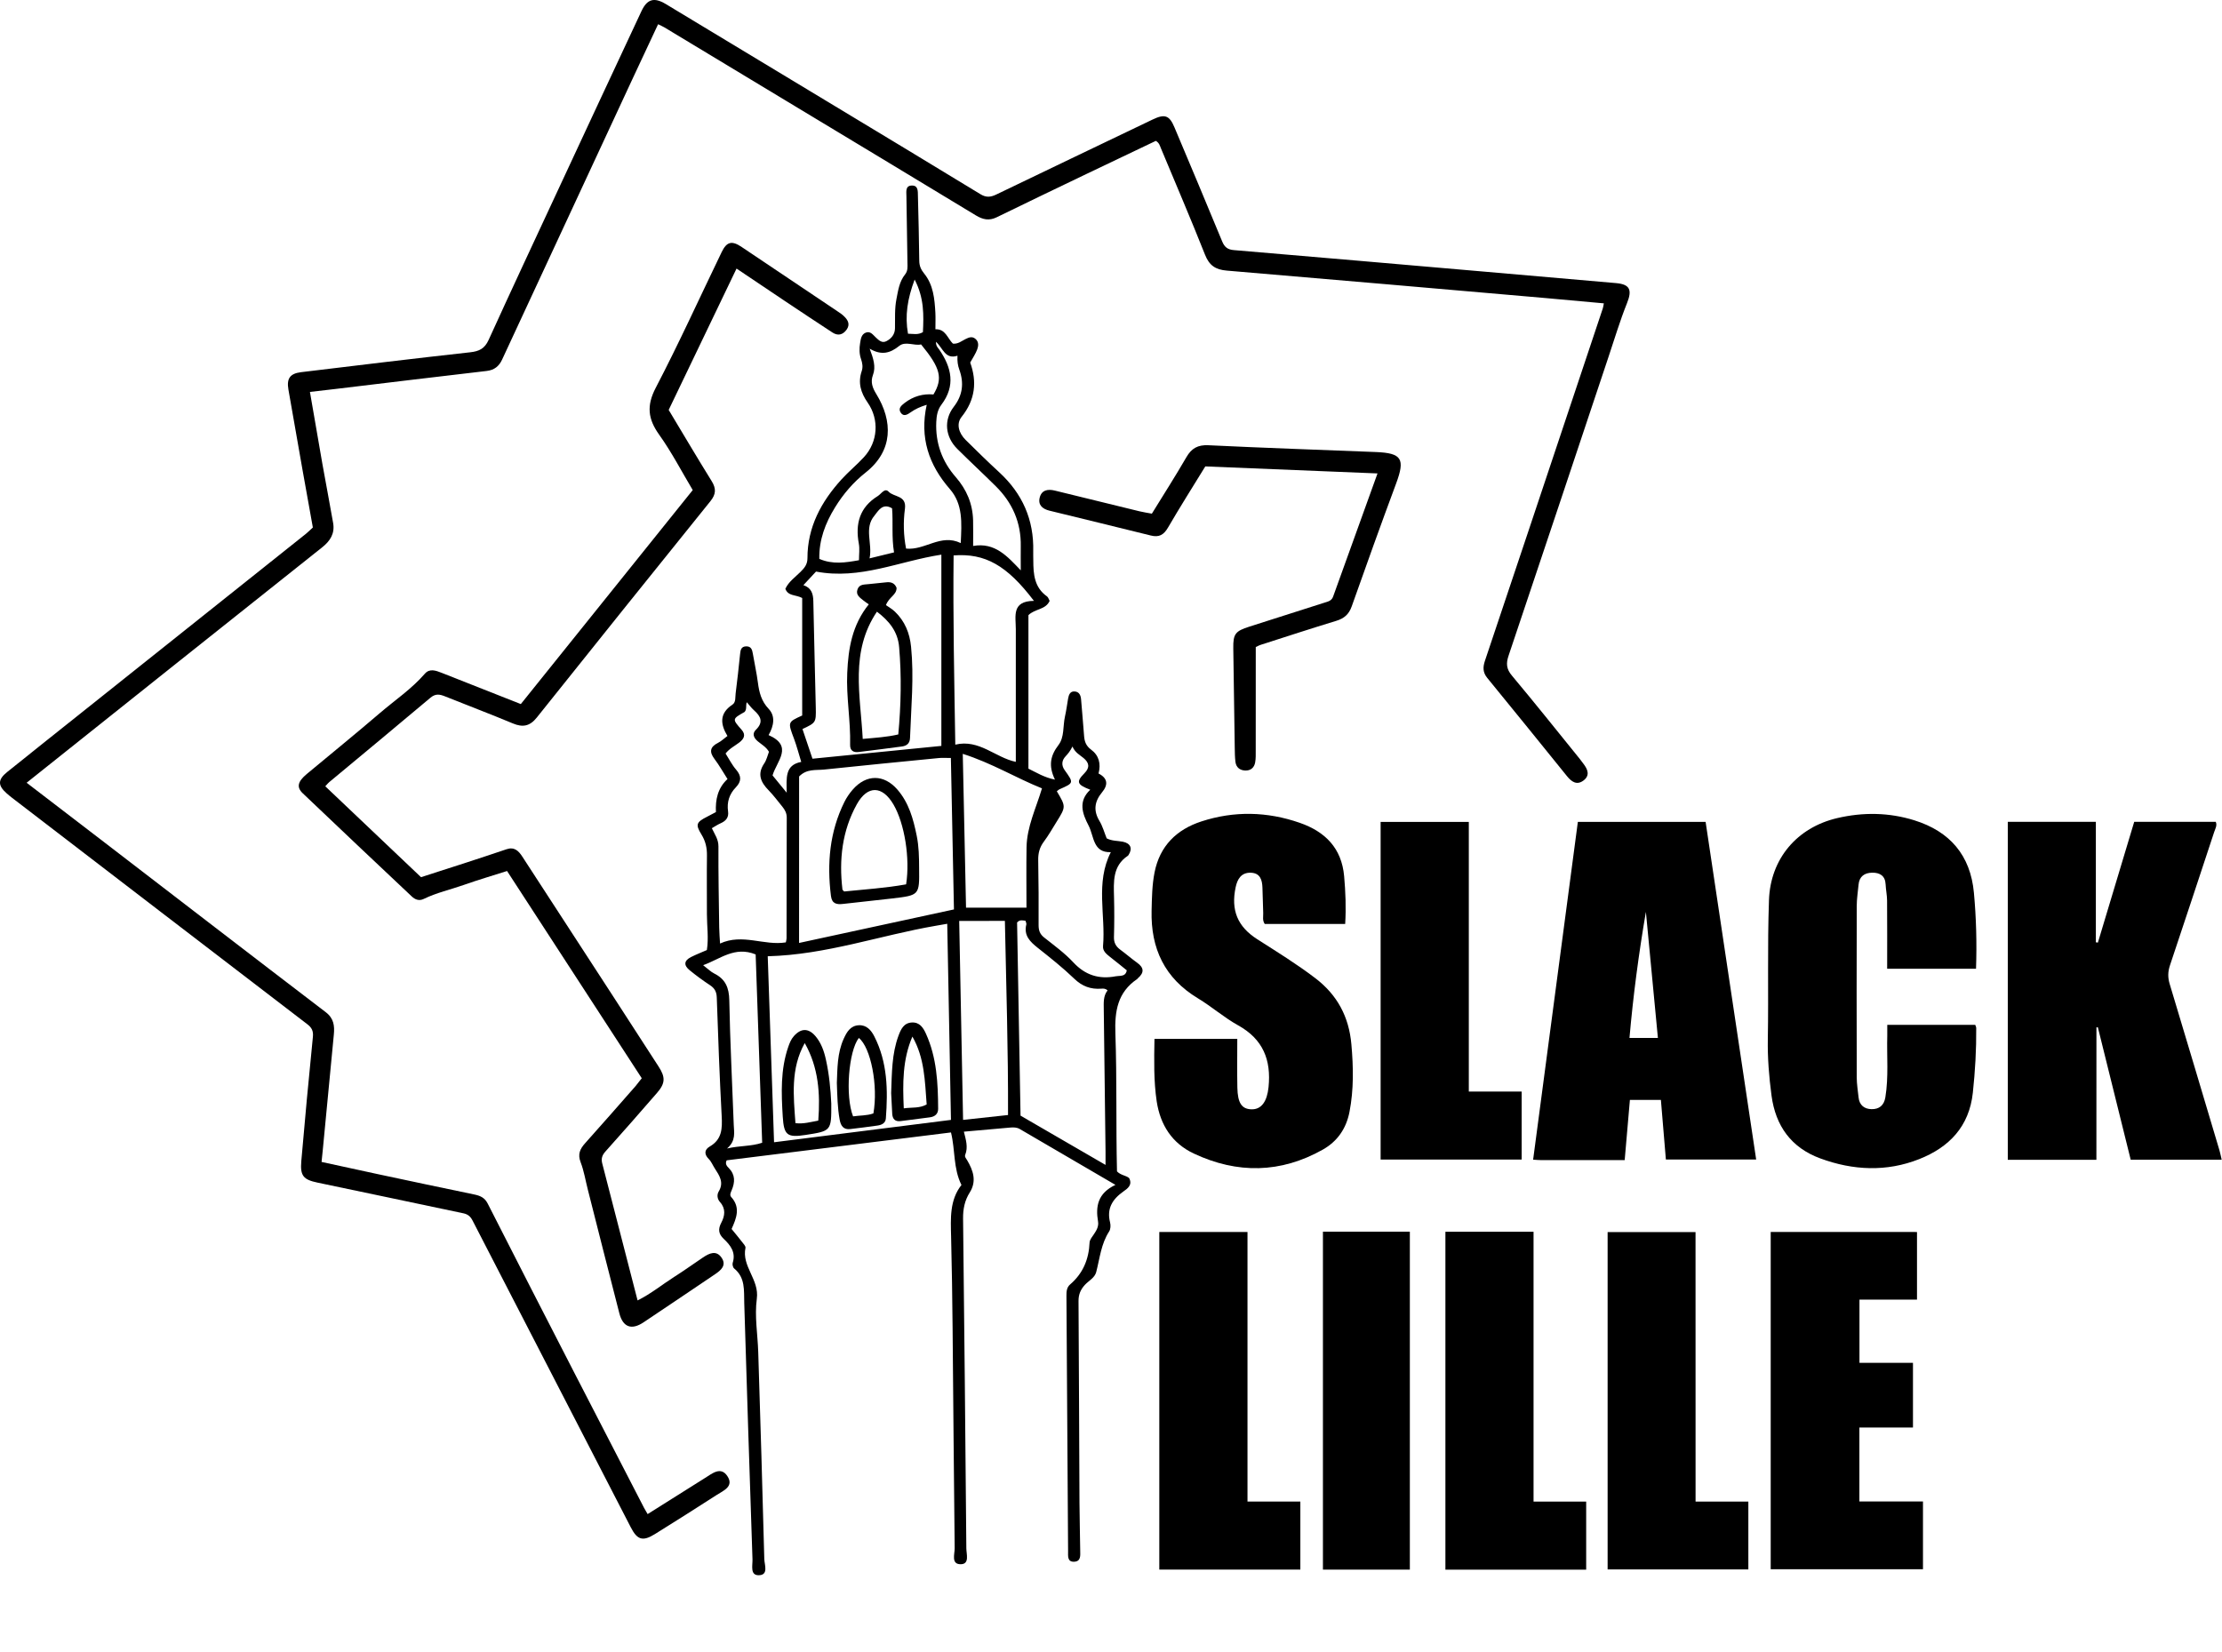 <?xml version="1.0" encoding="UTF-8" standalone="no"?><!DOCTYPE svg PUBLIC "-//W3C//DTD SVG 1.1//EN" "http://www.w3.org/Graphics/SVG/1.1/DTD/svg11.dtd"><svg width="100%" height="100%" viewBox="0 0 4434 3297" version="1.1" xmlns="http://www.w3.org/2000/svg" xmlns:xlink="http://www.w3.org/1999/xlink" xml:space="preserve" xmlns:serif="http://www.serif.com/" style="fill-rule:evenodd;clip-rule:evenodd;stroke-linejoin:round;stroke-miterlimit:2;"><g><path d="M2225.83,2364.79c-67.279,-39.265 -129.047,-75.162 -190.585,-111.289c-6.353,-3.751 -12.935,-3.598 -19.594,-3.062c-30.234,2.526 -60.391,5.358 -92.231,8.19c4.056,16.226 8.725,30.999 2.678,46.154c-1.607,4.056 1.684,7.194 3.827,10.792c12.094,20.589 19.518,41.714 5.129,64.523c-10.027,15.844 -13.471,33.142 -13.242,51.971c2.526,219.365 4.669,438.729 6.506,658.17c0.077,11.481 6.736,31.152 -10.639,31.688c-20.36,0.536 -12.476,-20.207 -12.629,-31.994c-1.761,-146.498 -2.679,-292.996 -4.133,-439.494c-0.613,-60.697 -1.455,-121.47 -2.985,-182.166c-0.919,-36.663 -3.062,-73.173 20.665,-103.253c-16.609,-33.372 -12.169,-69.269 -20.895,-104.86c-151.397,18.829 -299.732,37.275 -447.608,55.644c-3.827,7.272 0.919,12.094 3.98,15.155c13.471,13.701 12.783,28.473 5.97,44.623c-1.76,4.21 -4.515,9.491 -0.918,13.472c19.135,20.895 10.333,42.479 0.765,63.758c7.425,9.184 14.39,17.374 20.896,25.87c2.832,3.674 7.501,8.496 6.812,11.864c-7.807,37.046 27.861,63.222 22.656,101.416c-4.746,34.902 1.76,71.259 2.832,107.003c4.286,137.62 8.572,275.163 12.093,412.782c0.306,11.405 9.185,32.224 -11.634,32.147c-17.068,-0.153 -11.557,-19.824 -11.94,-31.611c-5.741,-170.608 -11.328,-341.217 -16.456,-511.902c-0.766,-24.952 2.449,-50.21 -20.054,-68.656c-2.526,-2.067 -3.98,-8.037 -2.985,-11.252c6.659,-20.895 -4.363,-35.132 -17.91,-47.914c-10.563,-9.95 -11.558,-19.594 -4.822,-32.3c7.271,-13.701 9.184,-28.09 -2.679,-41.255c-5.511,-6.123 -6.353,-14.543 -2.526,-20.972c11.022,-18.14 1.378,-31.841 -7.807,-46.078c-4.057,-6.199 -6.812,-13.547 -11.941,-18.675c-9.72,-9.721 -8.725,-18.829 1.914,-25.029c24.569,-14.237 25.105,-35.897 23.804,-60.697c-4.21,-78.836 -7.118,-157.749 -9.797,-236.586c-0.383,-11.481 -4.133,-18.522 -13.548,-24.722c-14.083,-9.262 -27.707,-19.288 -40.719,-29.927c-12.17,-9.951 -11.022,-19.135 2.832,-26.177c10.18,-5.128 20.895,-9.262 31.687,-14.007c3.751,-24.034 0.077,-47.532 0.077,-71.029c0.077,-39.189 -0.459,-78.301 0.077,-117.49c0.229,-15.384 -2.832,-28.932 -11.022,-42.174c-12.247,-19.9 -10.257,-24.492 11.404,-35.438c5.435,-2.755 10.716,-5.664 17.528,-9.261c-1.225,-24.416 3.368,-47.761 23.115,-65.901c-9.185,-14.313 -16.762,-27.861 -26.024,-40.107c-10.715,-14.237 -8.955,-24.034 7.119,-32.147c6.506,-3.292 11.94,-8.649 18.752,-13.701c-14.313,-23.651 -16.303,-45.159 9.95,-62.533c7.272,-4.823 5.358,-14.849 6.43,-22.58c3.367,-26.1 6.199,-52.277 8.878,-78.454c0.842,-7.96 1.99,-15.078 12.094,-15.308c9.797,-0.229 12.017,6.43 13.318,14.466c3.214,19.289 7.577,38.424 10.103,57.788c2.526,19.595 6.812,36.969 21.431,52.43c13.778,14.543 10.563,33.678 -0.076,52.431c50.134,22.196 16.379,51.588 7.883,80.443c7.731,9.491 15.921,19.518 28.244,34.52c-0.306,-29.391 -3.98,-55.186 29.009,-61.462c-5.129,-16.686 -8.956,-31.611 -14.313,-46.001c-12.63,-33.524 -12.936,-33.371 16.226,-46.613l0,-234.519c-12.782,-6.889 -27.937,-3.291 -33.601,-18.293c6.429,-14.084 19.365,-23.039 30.157,-33.754c7.654,-7.578 13.93,-14.696 13.93,-27.325c-0.076,-62.151 27.555,-112.974 68.198,-157.597c14.006,-15.384 30.31,-28.703 44.469,-44.087c28.014,-30.387 31.152,-75.086 7.348,-109.147c-13.7,-19.594 -19.594,-39.571 -11.71,-62.763c2.679,-7.96 1.377,-15.997 -1.378,-23.88c-3.674,-10.486 -3.597,-21.355 -1.837,-31.994c1.301,-7.884 2.296,-16.915 10.792,-20.589c9.491,-4.057 14.619,3.903 20.436,9.338c5.971,5.587 12.323,12.093 21.202,7.5c9.95,-5.128 16.915,-13.547 17.145,-25.487c0.383,-19.518 -0.918,-39.113 2.909,-58.554c3.367,-17.221 5.74,-34.902 17.221,-49.139c5.741,-7.194 4.899,-15.155 4.746,-23.115c-0.689,-44.546 -1.531,-89.093 -2.067,-133.639c-0.076,-8.42 -2.296,-20.054 10.18,-20.666c13.854,-0.689 12.476,11.711 12.782,20.742c1.148,43.169 2.143,86.414 2.679,129.583c0.153,9.95 3.215,17.298 9.721,25.258c18.369,22.58 20.895,50.517 22.426,78.301c0.536,10.103 0.077,20.207 0.077,32.989c20.13,-0.919 24.033,17.987 34.902,28.626c10.18,1.072 17.145,-5.128 24.799,-8.879c7.042,-3.52 13.548,-6.429 20.436,-0.382c6.736,5.893 5.741,14.007 3.292,20.742c-3.215,8.726 -8.65,16.533 -14.007,26.33c13.777,38.117 10.256,74.168 -17.222,108.458c-11.175,13.93 -5.358,32.606 7.96,45.771c22.044,21.814 44.164,43.551 66.973,64.523c46.46,42.633 69.652,94.987 68.044,158.132c-0.153,6.047 0.153,12.17 0.153,18.217c0.077,27.325 2.067,53.731 27.325,71.565c2.45,1.684 3.368,5.588 5.282,8.955c-8.114,18.064 -29.315,15.462 -42.327,28.473l-0,306.391c16.226,7.807 31.152,17.451 52.966,21.891c-13.548,-27.861 -9.032,-48.221 7.041,-69.116c11.941,-15.614 8.65,-37.658 12.859,-56.64c2.679,-11.864 4.21,-23.88 6.277,-35.897c1.377,-7.731 4.056,-15.308 13.624,-14.313c8.725,0.918 11.634,7.73 12.323,15.997c1.837,24.186 4.286,48.373 5.97,72.636c0.765,11.328 4.056,20.13 13.93,27.402c15.614,11.481 20.054,28.014 14.926,47.684c18.446,9.415 19.517,22.503 7.041,37.505c-14.849,17.911 -17.91,36.127 -5.281,57.099c6.506,10.792 9.874,23.498 14.466,34.826c10.716,5.511 21.814,4.669 32.3,6.736c15.538,3.138 19.747,13.471 11.328,26.483c-0.383,0.535 -0.765,1.148 -1.378,1.53c-30.692,20.513 -28.32,51.818 -27.554,82.97c0.689,26.33 0.612,52.66 -0.153,78.99c-0.383,11.481 3.827,19.058 12.705,25.564c11.405,8.343 22.044,17.757 33.525,25.947c14.083,10.027 14.237,20.054 1.454,30.999c-0.535,0.459 -0.765,1.148 -1.301,1.531c-39.112,26.483 -45.159,63.835 -43.551,108.687c3.214,91.619 0.995,183.544 3.214,275.239c7.731,8.037 17.987,7.884 24.264,13.395c7.271,14.083 -3.674,21.201 -11.711,26.865c-21.814,15.538 -33.372,34.061 -26.33,61.768c1.378,5.511 1.072,13.242 -1.837,17.758c-16.15,24.875 -18.752,53.654 -25.87,81.209c-2.986,11.481 -14.849,17.145 -22.503,25.411c-8.802,9.568 -12.859,19.288 -12.783,32.453c0.919,134.329 1.225,268.733 1.914,403.062c0.153,31.687 1.148,63.375 1.454,95.139c0.077,9.185 1.761,21.125 -11.634,21.967c-14.466,0.842 -12.476,-11.634 -12.552,-20.589c-1.225,-170.149 -2.144,-340.298 -3.292,-510.371c-0.076,-8.419 0.613,-16.609 7.272,-22.35c25.641,-22.043 37.428,-50.133 38.882,-83.582c0.23,-5.97 5.588,-12.016 9.261,-17.604c4.976,-7.501 9.185,-15.002 7.655,-24.416c-5.129,-29.851 -0.842,-56.487 34.672,-73.173Zm-335.629,-521.086c-9.797,1.684 -16.38,2.832 -22.886,3.98c-111.06,19.058 -218.522,57.864 -335.323,60.849c4.134,122.312 8.343,245.848 12.63,371.221c119.938,-15.155 235.973,-29.851 353.003,-44.623c-2.449,-131.267 -4.898,-259.931 -7.424,-391.427Zm-295.675,38.27c103.788,-22.426 205.664,-44.546 309.07,-66.896c-2.067,-102.182 -4.134,-202.143 -6.124,-302.258c-10.333,0 -17.068,-0.536 -23.727,0.077c-76.54,7.501 -153.081,15.002 -229.545,23.038c-16.379,1.684 -34.29,-1.837 -49.598,13.778c-0.076,108.381 -0.076,218.828 -0.076,332.261Zm615.614,94.757c-4.057,-3.98 -8.267,-3.827 -12.247,-3.521c-21.278,1.607 -38.423,-4.592 -54.42,-20.054c-22.733,-21.89 -47.685,-41.637 -72.484,-61.308c-15.384,-12.247 -28.473,-24.57 -22.962,-46.843c0.536,-2.22 -1.071,-4.975 -1.684,-7.348c-5.893,-0.612 -11.328,-2.602 -16.762,3.444c2.296,127.593 4.592,256.104 6.889,385.534c55.951,32.453 111.366,64.523 169.613,98.354c-0,-12.246 0.076,-19.594 -0,-26.942c-1.148,-94.451 -2.296,-188.825 -3.521,-283.276c-0.077,-13.318 -1.301,-26.865 7.578,-38.04Zm-588.825,-462.457c87.868,-8.725 173.44,-17.221 257.175,-25.564l0,-381.707c-84.194,12.859 -161.882,50.517 -250.133,33.755c-7.195,7.73 -15.844,16.992 -25.182,27.095c15.92,5.358 19.518,16.992 19.824,31.917c1.301,70.877 3.444,141.676 4.898,212.553c0.613,30.003 0.23,30.003 -26.559,42.709c6.429,18.906 12.782,37.964 19.977,59.242Zm295.828,-430.386c1.99,-40.872 4.516,-77.765 -21.814,-107.922c-41.944,-48.144 -60.467,-102.487 -46.077,-168.082c-12.629,3.903 -22.656,8.343 -31.994,15.002c-5.817,4.133 -13.854,9.414 -19.594,1.071c-6.047,-8.649 0.459,-14.236 7.501,-19.747c17.374,-13.395 36.969,-18.752 57.558,-16.916c19.288,-32.3 14.16,-52.659 -24.722,-99.885c-13.854,3.215 -31.152,-7.041 -43.628,2.985c-18.141,14.62 -35.439,19.365 -58.936,5.511c7.347,19.671 12.782,35.898 6.505,52.584c-5.434,14.389 -0.535,26.253 6.813,38.117c33.065,53.884 33.83,112.897 -21.355,156.448c-24.417,19.288 -44.7,42.863 -61.079,69.575c-19.365,31.458 -32.147,64.83 -31.382,102.794c26.56,11.557 52.047,7.501 79.143,2.679c-0,-11.788 1.607,-22.733 -0.306,-33.066c-7.348,-39.877 1.607,-72.56 37.811,-94.986c7.041,-4.363 13.853,-16.916 21.584,-8.802c10.639,11.328 36.28,6.888 32.606,34.29c-3.521,26.253 -2.832,53.272 2.296,79.372c38.041,3.827 69.04,-30.387 109.07,-11.022Zm146.039,115.346c-53.961,-71.182 -97.589,-95.445 -160.275,-90.7c-1.378,125.067 1.377,250.21 3.367,377.65c47.685,-11.404 79.755,25.794 120.781,34.367l0,-265.059c0,-25.412 -8.879,-55.875 36.127,-56.258Zm-528.74,301.187c-5.664,-9.798 -14.926,-14.62 -22.58,-21.126c-7.73,-6.582 -11.404,-15.001 -3.597,-22.656c15.614,-15.231 10.027,-26.865 -3.598,-38.959c-5.357,-4.745 -9.567,-10.639 -14.389,-16.15c-2.679,6.43 0.612,14.007 -4.516,19.442c-24.876,14.083 -24.799,14.083 -5.817,35.591c9.108,10.333 4.286,18.523 -4.899,25.488c-9.031,6.889 -19.441,11.94 -27.171,21.814c6.965,10.869 12.705,22.579 20.972,32.147c10.945,12.705 10.945,23.574 -0.46,35.361c-13.011,13.395 -18.216,29.468 -15.537,48.068c1.684,11.94 -4.133,18.905 -14.62,23.574c-6.046,2.679 -11.634,6.43 -17.757,9.95c5.741,12.17 13.242,22.197 13.165,36.204c-0.23,53.961 0.765,107.998 1.531,161.959c0.153,10.41 1.071,20.819 1.684,31.994c44.929,-20.666 87.945,4.822 131.266,-2.296c0.536,-2.909 1.455,-5.434 1.455,-8.037c0.153,-80.291 0.076,-160.658 0.382,-240.949c0,-8.878 -3.597,-15.537 -8.802,-21.89c-8.955,-10.946 -17.374,-22.427 -27.248,-32.53c-15.691,-15.997 -23.345,-32.147 -9.185,-53.348c4.899,-6.889 6.736,-15.844 9.721,-23.651Zm574.435,78.836c18.293,30.693 18.369,30.769 -0.689,61.309c-8.19,13.165 -15.844,26.712 -25.105,39.112c-8.649,11.481 -11.635,23.345 -11.328,37.505c0.842,43.168 0.918,86.337 0.765,129.429c0,10.18 2.449,17.681 10.869,24.34c20.053,15.921 41.102,31.152 58.4,49.751c23.881,25.718 51.435,34.214 84.883,27.785c3.291,-0.613 6.736,-0.46 10.027,-0.919c5.664,-0.765 10.409,-2.832 11.787,-10.945c-10.869,-8.726 -22.196,-18.064 -33.831,-27.095c-7.118,-5.588 -14.389,-11.711 -13.547,-21.279c5.434,-62.074 -15.538,-126.444 15.537,-187.447c-36.05,1.301 -33.295,-31.841 -44.316,-52.966c-12.476,-23.957 -21.355,-48.603 3.291,-71.642c-26.636,-10.256 -28.55,-15.767 -11.787,-32.759c11.557,-11.634 9.567,-21.201 -1.684,-30.539c-7.654,-6.353 -16.992,-10.946 -22.044,-22.962c-4.286,8.649 -8.649,14.159 -13.624,19.441c-7.807,8.19 -8.879,17.987 -1.99,27.631c18.37,25.717 18.37,25.641 -9.721,38.04c-1.837,0.689 -3.291,2.22 -5.893,4.21Zm-187.677,-74.703c2.296,107.233 4.363,207.347 6.506,307.003l120.627,-0c0,-41.255 -0.535,-80.98 0.153,-120.704c0.689,-40.873 18.829,-77.459 30.77,-117.413c-51.665,-20.666 -99.732,-50.364 -158.056,-68.886Zm-7.118,333.486c2.602,133.333 5.128,264.37 7.73,397.091c31.535,-3.368 59.472,-6.429 89.705,-9.721c0.46,-129.429 -3.674,-257.864 -6.276,-387.447c-30.616,0.077 -59.319,0.077 -91.159,0.077Zm-406.2,66.82c-41.944,-16.916 -70.187,9.108 -104.784,21.507c9.262,7.042 15.079,13.089 22.121,16.61c22.426,11.175 29.621,28.243 30.08,53.425c1.531,82.893 5.894,165.71 8.879,248.526c0.535,15.308 4.822,31.688 -13.395,47.302c26.177,-6.047 47.914,-3.98 70.111,-11.481c-4.363,-125.679 -8.726,-250.823 -13.012,-375.889Zm359.816,-1222.73c-0.076,9.032 4.057,11.94 6.659,15.691c24.646,35.821 32.836,72.177 4.057,110.141c-7.578,10.027 -9.568,21.891 -10.104,34.367c-1.836,41.868 11.558,78.607 38.806,109.759c21.814,25.028 33.755,53.272 34.673,86.184c0.459,15.921 0.077,31.917 0.077,51.359c43.628,-7.654 68.197,20.666 95.063,48.679c-0,-19.824 -0.23,-33.907 -0,-47.99c0.842,-47.149 -16.533,-86.874 -49.751,-119.786c-25.412,-25.182 -51.589,-49.445 -76.923,-74.627c-24.111,-23.957 -27.478,-57.558 -7.042,-83.965c18.063,-23.268 20.666,-47.684 11.098,-74.167c-2.985,-8.266 -4.286,-16.609 -3.674,-27.784c-24.799,7.883 -28.779,-15.155 -42.939,-27.861Zm-83.658,420.359c-5.129,-30.692 -1.608,-59.548 -3.904,-87.944c-19.518,-11.711 -28.167,6.199 -35.208,14.619c-21.279,25.182 -3.445,55.568 -9.721,85.266c17.834,-4.44 31.994,-7.884 48.833,-11.941Zm41.102,-544.507c-14.39,38.576 -19.671,72.024 -13.242,108.075c10.486,0.076 19.671,2.832 29.774,-3.139c1.608,-33.983 2.679,-67.891 -16.532,-104.936Z" style="fill-rule:nonzero;"/><path d="M53.161,1562.26c53.349,40.873 104.631,80.061 155.76,119.403c147.034,112.897 293.838,226.1 441.178,338.538c16.15,12.323 17.757,27.325 16.073,44.699c-7.424,77.23 -14.772,154.459 -22.196,231.764c-0.613,6.659 -1.378,13.318 -2.297,22.35c37.888,8.267 75.163,16.456 112.438,24.417c63.988,13.624 127.899,27.248 191.963,40.489c11.711,2.45 20.896,5.97 27.019,17.987c56.793,111.749 114.045,223.345 171.374,334.788c46.842,91.083 93.915,182.089 140.91,273.095c1.837,3.521 3.904,6.813 6.966,12.094c38.959,-24.493 76.923,-48.603 115.04,-72.407c14.083,-8.802 30.922,-23.115 44.01,-3.521c13.854,20.819 -7.807,29.085 -21.354,37.811c-40.796,26.33 -81.822,52.277 -123.001,77.918c-24.493,15.231 -35.285,11.787 -48.22,-13.242c-105.319,-204.209 -210.792,-408.419 -315.958,-612.705c-4.134,-8.037 -9.415,-12.323 -18.064,-14.16c-96.976,-20.36 -193.953,-41.025 -290.93,-61.232c-28.243,-5.894 -35.208,-13.395 -32.606,-43.016c7.195,-82.663 14.772,-165.327 23.115,-247.914c1.225,-11.94 -2.372,-18.523 -11.251,-25.335c-196.402,-150.401 -392.652,-301.033 -588.901,-451.664c-3.751,-2.909 -7.425,-5.894 -10.945,-9.032c-17.911,-15.844 -17.911,-27.401 1.224,-42.709c53.578,-43.092 107.463,-85.878 161.194,-128.741c144.967,-115.576 289.935,-231.075 434.902,-346.651c4.21,-3.368 7.96,-7.271 13.701,-12.476c-6.659,-37.199 -13.624,-75.545 -20.436,-113.892c-9.491,-53.808 -18.982,-107.616 -28.32,-161.424c-3.751,-21.814 2.908,-31.917 25.105,-34.672c112.514,-13.625 225.028,-27.249 337.696,-39.725c17.91,-1.99 28.779,-7.271 36.663,-24.569c45.464,-99.962 92.078,-199.464 138.384,-299.043c55.416,-119.097 110.907,-238.27 166.629,-357.214c11.328,-24.263 25.258,-28.167 48.373,-14.313c113.127,68.121 226.177,136.471 339.227,204.745c96.364,58.171 192.805,116.265 288.863,174.895c11.404,6.965 20.36,6.047 31.611,0.612c103.789,-50.057 207.807,-99.655 311.749,-149.559c24.34,-11.711 33.677,-8.726 43.857,15.69c31.841,75.775 63.912,151.474 95.14,227.478c4.822,11.711 11.175,16.38 23.651,17.375c164.715,13.854 329.429,28.243 494.068,42.48c89.399,7.73 178.798,15.461 268.197,23.344c28.09,2.45 32.529,13.778 21.814,40.337c-14.007,34.979 -24.799,71.183 -36.816,107.004c-66.361,198.775 -132.568,397.626 -199.388,596.249c-5.281,15.614 -4.439,26.636 6.736,39.877c45.848,54.726 90.394,110.677 135.323,166.169c2.526,3.138 4.899,6.506 7.348,9.721c8.573,11.175 13.624,23.268 0,33.448c-13.318,9.95 -23.804,2.373 -32.759,-8.649c-52.966,-65.519 -105.932,-131.114 -159.281,-196.25c-8.955,-11.021 -8.725,-21.584 -4.592,-33.907c29.698,-88.098 59.166,-176.272 88.634,-264.523c48.909,-146.345 97.818,-292.69 146.651,-439.036c0.842,-2.525 1.072,-5.204 2.067,-10.026c-39.495,-3.598 -78.378,-7.272 -117.26,-10.639c-211.711,-18.37 -423.498,-36.893 -635.285,-54.727c-22.196,-1.837 -34.826,-10.18 -43.245,-31.534c-28.32,-71.412 -58.63,-141.983 -88.174,-212.859c-2.067,-4.898 -3.139,-10.409 -10.027,-14.543c-45.695,21.814 -92.384,44.011 -139.074,66.361c-59.548,28.626 -119.173,57.099 -178.569,86.184c-15.231,7.425 -27.784,4.516 -41.561,-3.827c-125.067,-75.851 -250.363,-151.32 -375.66,-226.865c-81.974,-49.445 -163.873,-98.967 -245.847,-148.335c-3.368,-1.99 -7.042,-3.521 -12.553,-6.277c-17.451,37.352 -34.596,73.632 -51.511,110.065c-86.644,186.376 -173.211,372.828 -259.778,559.28c-6.2,13.318 -15.538,20.896 -30.769,22.656c-99.197,11.481 -198.316,23.575 -297.436,35.438c-17.987,2.144 -35.974,4.21 -55.262,6.43c8.419,48.833 16.532,96.517 24.952,144.202c6.965,39.188 14.543,78.224 21.355,117.489c3.597,20.819 -5.664,35.591 -21.967,48.527c-195.637,155.453 -391.121,311.519 -589.667,469.804Z" style="fill-rule:nonzero;"/><path d="M4183.35,2314.73l-176.808,-0l-0,-674.55l175.736,0l0,240.49c1.378,0.229 2.679,0.459 4.057,0.612c24.033,-80.061 48.144,-160.046 72.483,-241.025l162.725,-0c3.215,7.118 -0.918,13.624 -3.138,20.283c-29.392,88.71 -58.477,177.497 -88.251,266.131c-4.286,12.782 -4.439,24.263 -0.612,37.045c33.371,110.677 66.36,221.508 99.426,332.338c1.683,5.741 2.755,11.634 4.362,18.446l-181.553,0c-21.891,-88.327 -43.705,-176.272 -65.519,-264.217c-0.918,0.077 -1.913,0.077 -2.832,0.153c-0.076,87.486 -0.076,174.971 -0.076,264.294Z" style="fill-rule:nonzero;"/><path d="M3242.06,2315.34l-167.929,0c-3.981,0 -7.884,-0.382 -14.773,-0.842c29.774,-225.105 59.472,-448.985 89.246,-674.09l254.956,-0c33.601,224.263 67.126,448.296 100.88,673.784l-180.176,0c-3.291,-39.112 -6.582,-78.377 -9.95,-118.944l-61.845,0c-3.444,39.113 -6.812,78.378 -10.409,120.092Zm66.284,-243.781c-8.037,-84.577 -15.997,-168.082 -23.957,-251.588c-14.313,83.582 -25.335,166.782 -32.76,251.588l56.717,0Z" style="fill-rule:nonzero;"/><path d="M3943.17,1933.48l-177.344,-0c0,-46.078 0.23,-91.16 -0.153,-136.166c-0.076,-10.715 -2.449,-21.431 -2.908,-32.147c-0.766,-17.451 -11.711,-23.65 -26.866,-23.421c-15.155,0.23 -25.718,7.348 -27.172,23.957c-1.224,14.084 -3.597,28.167 -3.597,42.251c-0.306,114.121 -0.306,228.243 -0,342.288c-0,13.394 2.296,26.789 3.674,40.183c1.607,15.385 11.557,22.963 25.794,23.269c15.155,0.306 24.952,-7.348 27.631,-23.575c6.735,-40.949 2.679,-82.204 3.827,-123.306c0.153,-6.659 -0,-13.318 -0,-21.431l175.507,-0c0.459,1.53 1.913,3.98 1.99,6.352c0.383,43.169 -2.143,86.108 -6.736,129.124c-7.271,67.738 -47.531,108.993 -106.926,132.491c-65.213,25.871 -132.186,22.733 -197.551,-1.378c-58.018,-21.354 -89.169,-64.753 -97.283,-125.526c-4.975,-37.504 -8.036,-75.086 -7.348,-112.897c1.608,-92.384 -0.995,-184.844 2.297,-277.305c2.908,-81.975 55.568,-144.661 136.318,-163.49c51.512,-12.017 103.253,-11.328 153.769,4.439c70.724,22.12 111.979,69.575 118.867,144.661c4.593,49.905 5.971,99.656 4.21,151.627Z" style="fill-rule:nonzero;"/><path d="M2303.75,2073.4l165.251,0c-0,32.913 -0.459,65.06 0.153,97.207c0.612,30.922 8.802,42.862 28.014,43.398c20.206,0.612 31.305,-15.921 34.213,-44.24c5.511,-54.268 -10.869,-95.676 -60.62,-123.307c-28.167,-15.614 -52.813,-37.428 -80.52,-54.114c-66.208,-39.954 -93.992,-99.349 -92.231,-174.665c0.612,-25.564 0.918,-51.205 5.893,-76.464c10.486,-52.966 44.011,-85.648 93.533,-101.798c65.442,-21.278 131.343,-19.824 196.326,2.832c50.593,17.604 83.505,50.44 88.48,106.544c2.756,31.458 4.057,62.839 2.067,95.293l-160.505,-0c-5.052,-7.272 -2.756,-14.849 -3.062,-22.044c-0.689,-16.839 -0.842,-33.678 -1.531,-50.517c-0.536,-15.308 -4.439,-29.008 -23.038,-29.697c-19.289,-0.689 -27.019,12.705 -30.463,29.085c-9.644,45.618 3.674,78.454 43.245,103.712c39.189,25.029 78.76,49.445 115.805,77.689c44.011,33.601 67.126,77.152 71.948,132.185c3.98,45.235 4.899,89.935 -3.827,134.787c-6.506,33.372 -24.263,58.783 -53.119,75.086c-84.118,47.455 -170.685,48.68 -257.405,7.96c-43.398,-20.359 -66.896,-56.869 -74.167,-104.171c-6.047,-40.796 -5.205,-81.822 -4.44,-124.761Z" style="fill-rule:nonzero;"/><path d="M3825.37,2458.86l-0,134.941l-114.811,-0l0,126.215l106.774,-0l-0,129.123l-106.927,0l0,147.494l126.904,-0l-0,135.323l-303.865,-0l-0,-673.172c97.053,0.076 193.723,0.076 291.925,0.076Z" style="fill-rule:nonzero;"/><path d="M1280.64,2152.01c-89.782,-138.232 -178.645,-274.933 -268.81,-413.624c-28.855,9.185 -57.711,17.681 -86.107,27.708c-26.713,9.414 -54.497,15.538 -80.138,28.014c-9.338,4.516 -17.222,1.377 -24.034,-5.052c-72.56,-68.427 -145.197,-136.854 -217.374,-205.74c-12.936,-12.323 -10.027,-23.498 8.036,-38.577c48.68,-40.566 97.896,-80.443 145.963,-121.699c30.08,-25.794 63.299,-48.067 89.552,-78.377c9.644,-11.098 22.044,-6.353 33.754,-1.76c51.895,20.589 103.865,41.025 157.826,62.303c114.275,-142.211 228.091,-283.888 343.054,-427.095c-22.273,-37.275 -42.097,-75.698 -66.973,-110.524c-22.503,-31.458 -25.488,-57.864 -6.812,-93.685c46.384,-88.94 87.868,-180.482 131.573,-270.876c10.18,-20.972 20.436,-23.192 39.954,-10.027c63.835,42.786 127.669,85.649 191.427,128.511c4.44,2.985 9.032,6.047 12.859,9.797c7.807,7.578 12.553,16.227 4.899,26.789c-7.654,10.486 -17.451,12.477 -28.167,5.511c-31.611,-20.666 -62.993,-41.561 -94.451,-62.533c-31.841,-21.278 -63.605,-42.71 -96.9,-65.059c-45.465,94.68 -90.317,188.059 -135.4,282.127c28.626,47.608 56.64,95.14 85.725,141.983c9.262,14.925 8.803,26.176 -2.296,39.954c-115.882,143.819 -231.534,287.791 -346.727,432.146c-13.701,17.145 -27.785,19.901 -47.608,11.634c-44.777,-18.752 -90.241,-35.821 -135.247,-53.961c-10.639,-4.286 -19.135,-5.97 -29.392,2.756c-66.972,56.487 -134.558,112.284 -201.913,168.388c-2.067,1.684 -3.674,3.827 -7.807,8.267c63.452,60.237 126.674,120.245 191.045,181.4c30.692,-9.873 61.385,-19.747 92.077,-29.697c26.254,-8.573 52.507,-17.222 78.684,-26.101c15.461,-5.204 23.957,3.215 31.458,14.849c59.472,91.543 119.02,183.085 178.492,274.627c31.228,48.067 62.304,96.135 93.379,144.278c13.854,21.355 13.548,33.372 -3.138,52.584c-33.984,39.188 -68.197,78.224 -102.87,116.877c-6.736,7.424 -8.879,14.389 -6.506,23.651c23.421,90.623 46.766,181.247 70.57,273.631c27.095,-13.394 49.369,-31.917 73.632,-47.302c19.365,-12.246 37.964,-25.717 57.022,-38.499c12.553,-8.42 26.56,-15.002 37.122,0.765c10.18,15.155 -1.454,24.876 -13.241,32.836c-47.532,32.07 -94.987,64.141 -142.671,95.981c-23.804,15.921 -41.026,9.874 -48.221,-17.987c-21.278,-82.204 -41.944,-164.561 -62.916,-246.919c-4.669,-18.293 -7.654,-37.198 -14.389,-54.726c-6.2,-16.074 -1.148,-26.636 9.108,-38.041c33.754,-37.657 67.049,-75.698 100.421,-113.738c3.98,-4.746 7.577,-9.568 12.476,-15.768Z" style="fill-rule:nonzero;"/><path d="M3383.51,2996.86l105.32,0l-0,135.476l-280.826,0l-0,-673.325l175.43,0c0.076,177.88 0.076,356.219 0.076,537.849Z" style="fill-rule:nonzero;"/><path d="M2884.31,2458.4l175.889,0l0,538.538l105.013,-0l0,135.859l-280.902,-0l-0,-674.397Z" style="fill-rule:nonzero;"/><path d="M2313.4,3132.64l0,-673.785l175.967,0l-0,538.002l105.472,0l0,135.783l-281.439,-0Z" style="fill-rule:nonzero;"/><path d="M2755.03,2314.27l-0,-673.861l175.966,-0l0,538.155l105.473,-0l-0,135.706l-281.439,-0Z" style="fill-rule:nonzero;"/><rect x="2639.92" y="2458.24" width="173.44" height="674.473" style="fill-rule:nonzero;"/><path d="M2748.83,944.888c-116.571,-4.746 -229.008,-9.338 -343.666,-14.007c-24.799,40.413 -50.363,80.75 -74.32,121.929c-8.496,14.696 -17.834,20.13 -34.367,15.997c-67.355,-16.839 -134.864,-32.989 -202.296,-49.598c-13.165,-3.215 -23.039,-10.793 -19.594,-25.565c3.75,-15.997 16.685,-17.91 30.539,-14.466c56.334,13.701 112.591,27.631 168.925,41.332c7.73,1.913 15.69,2.985 24.493,4.669c23.421,-38.041 46.995,-74.857 68.886,-112.668c10.409,-17.987 22.885,-24.875 44.087,-23.88c111.213,5.358 222.579,9.185 333.869,13.547c52.124,2.067 58.859,13.625 40.566,62.84c-30.31,81.516 -59.625,163.337 -88.633,245.312c-5.588,15.767 -15.079,23.957 -30.617,28.702c-50.287,15.308 -100.344,31.688 -150.401,47.762c-4.363,1.377 -8.42,3.75 -10.41,4.592c0,69.958 0,138.079 -0.076,206.2c-0,8.036 0.306,16.303 -1.148,24.186c-1.914,10.563 -9.185,16.61 -20.13,16.074c-10.716,-0.536 -17.834,-6.506 -19.212,-17.298c-1.148,-9.338 -1.225,-18.829 -1.378,-28.32c-1.071,-66.131 -2.066,-132.338 -2.908,-198.469c-0.383,-28.55 3.98,-34.137 32.07,-43.092c50.057,-15.997 100.191,-32.071 150.325,-47.991c7.042,-2.22 13.854,-3.521 16.916,-12.247c28.855,-80.52 58.017,-160.964 88.48,-245.541Z" style="fill-rule:nonzero;"/><path d="M1658.82,2202.83c0.229,54.42 0.229,54.42 -51.742,62.38c-36.203,5.588 -42.786,0.383 -45.082,-36.356c-2.908,-47.073 -4.745,-93.992 11.022,-139.61c2.679,-7.654 5.587,-15.078 11.098,-21.278c14.084,-15.92 28.856,-16.38 42.71,-0.459c11.71,13.547 17.528,30.157 21.278,47.302c6.582,29.621 9.414,59.778 10.716,88.021Zm-25.948,33.754c4.134,-54.037 0.536,-106.161 -27.018,-154.764c-28.55,51.129 -22.427,105.319 -18.523,159.816c16.609,1.913 30.08,-2.373 45.541,-5.052Z" style="fill-rule:nonzero;"/><path d="M1669.92,2161.34c1.225,-28.09 0.536,-59.242 13.777,-88.327c6.047,-13.318 13.318,-25.794 29.774,-26.79c15.691,-0.918 24.953,9.951 31.152,22.121c26.483,51.741 27.325,107.462 23.116,163.719c-0.689,9.798 -8.573,13.242 -16.992,14.39c-17.987,2.602 -36.051,4.822 -54.038,6.965c-13.854,1.607 -18.982,-6.735 -21.202,-18.829c-4.209,-23.345 -4.669,-46.842 -5.587,-73.249Zm72.943,60.85c9.797,-54.956 -5.128,-131.573 -29.085,-150.632c-20.513,26.636 -27.402,116.112 -11.481,156.525c13.318,-2.066 27.401,-1.148 40.566,-5.893Z" style="fill-rule:nonzero;"/><path d="M1778.3,2181.78c1.454,-40.872 1.301,-78.607 14.619,-114.657c4.822,-12.935 10.563,-25.641 26.866,-26.406c15.308,-0.689 22.426,10.256 27.937,22.349c21.661,47.762 24.11,98.737 24.34,149.943c0.076,10.103 -6.429,15.691 -16.609,16.992c-19.365,2.449 -38.653,5.051 -58.018,7.501c-11.098,1.454 -16.379,-3.904 -16.992,-14.619c-0.765,-14.696 -1.531,-29.468 -2.143,-41.103Zm42.403,-112.897c-19.824,45.848 -19.441,93.456 -17.221,143.207c16.456,-2.372 31.228,0.307 45.694,-7.807c-3.597,-46.46 -4.056,-92.843 -28.473,-135.4Z" style="fill-rule:nonzero;"/><path d="M1834.1,1732.49c0.689,54.114 0.689,54.267 -53.119,60.62c-32.836,3.903 -65.672,7.118 -98.507,10.945c-12.936,1.454 -22.35,-0.077 -24.34,-16.074c-8.113,-64.982 -2.603,-127.898 26.789,-187.294c4.439,-8.955 10.333,-17.527 16.915,-25.028c27.019,-30.693 62.074,-30.616 88.864,0.153c22.962,26.406 31.84,58.859 38.576,92.154c4.363,21.278 4.745,42.863 4.822,64.524Zm-25.947,32.529c8.19,-52.047 -3.138,-121.546 -25.182,-159.28c-22.12,-37.964 -51.818,-38.959 -73.172,-0.536c-29.392,52.966 -35.745,110.601 -28.703,170.073c0.153,1.071 1.684,1.99 3.444,3.98c40.567,-4.21 82.051,-6.736 123.613,-14.237Z" style="fill-rule:nonzero;"/><path d="M1733.68,1206.12c-3.75,-2.602 -7.195,-4.745 -10.256,-7.271c-7.195,-5.97 -16.456,-11.252 -12.17,-22.886c3.827,-10.409 13.93,-9.108 22.273,-10.18c11.405,-1.454 22.886,-2.066 34.214,-3.521c9.797,-1.301 17.298,1.072 21.354,10.793c0.46,14.389 -15.155,18.293 -21.201,34.672c4.898,3.521 12.17,7.501 17.987,13.089c19.747,19.058 29.391,42.48 32.146,69.958c6.124,60.849 0.077,121.316 -2.066,182.013c-0.383,10.792 -6.429,15.767 -16.303,17.068c-28.779,3.75 -57.482,7.654 -86.261,11.022c-9.95,1.148 -17.298,-2.373 -16.992,-14.39c1.225,-47.991 -7.96,-95.522 -5.741,-143.513c2.144,-48.603 9.645,-95.446 43.016,-136.854Zm-12.093,268.657c25.87,-2.373 48.45,-3.674 70.953,-8.956c5.434,-58.783 6.659,-116.494 1.683,-174.282c-2.602,-30.616 -19.288,-51.741 -44.316,-70.723c-53.961,80.138 -32.913,166.475 -28.32,253.961Z" style="fill-rule:nonzero;"/></g></svg>